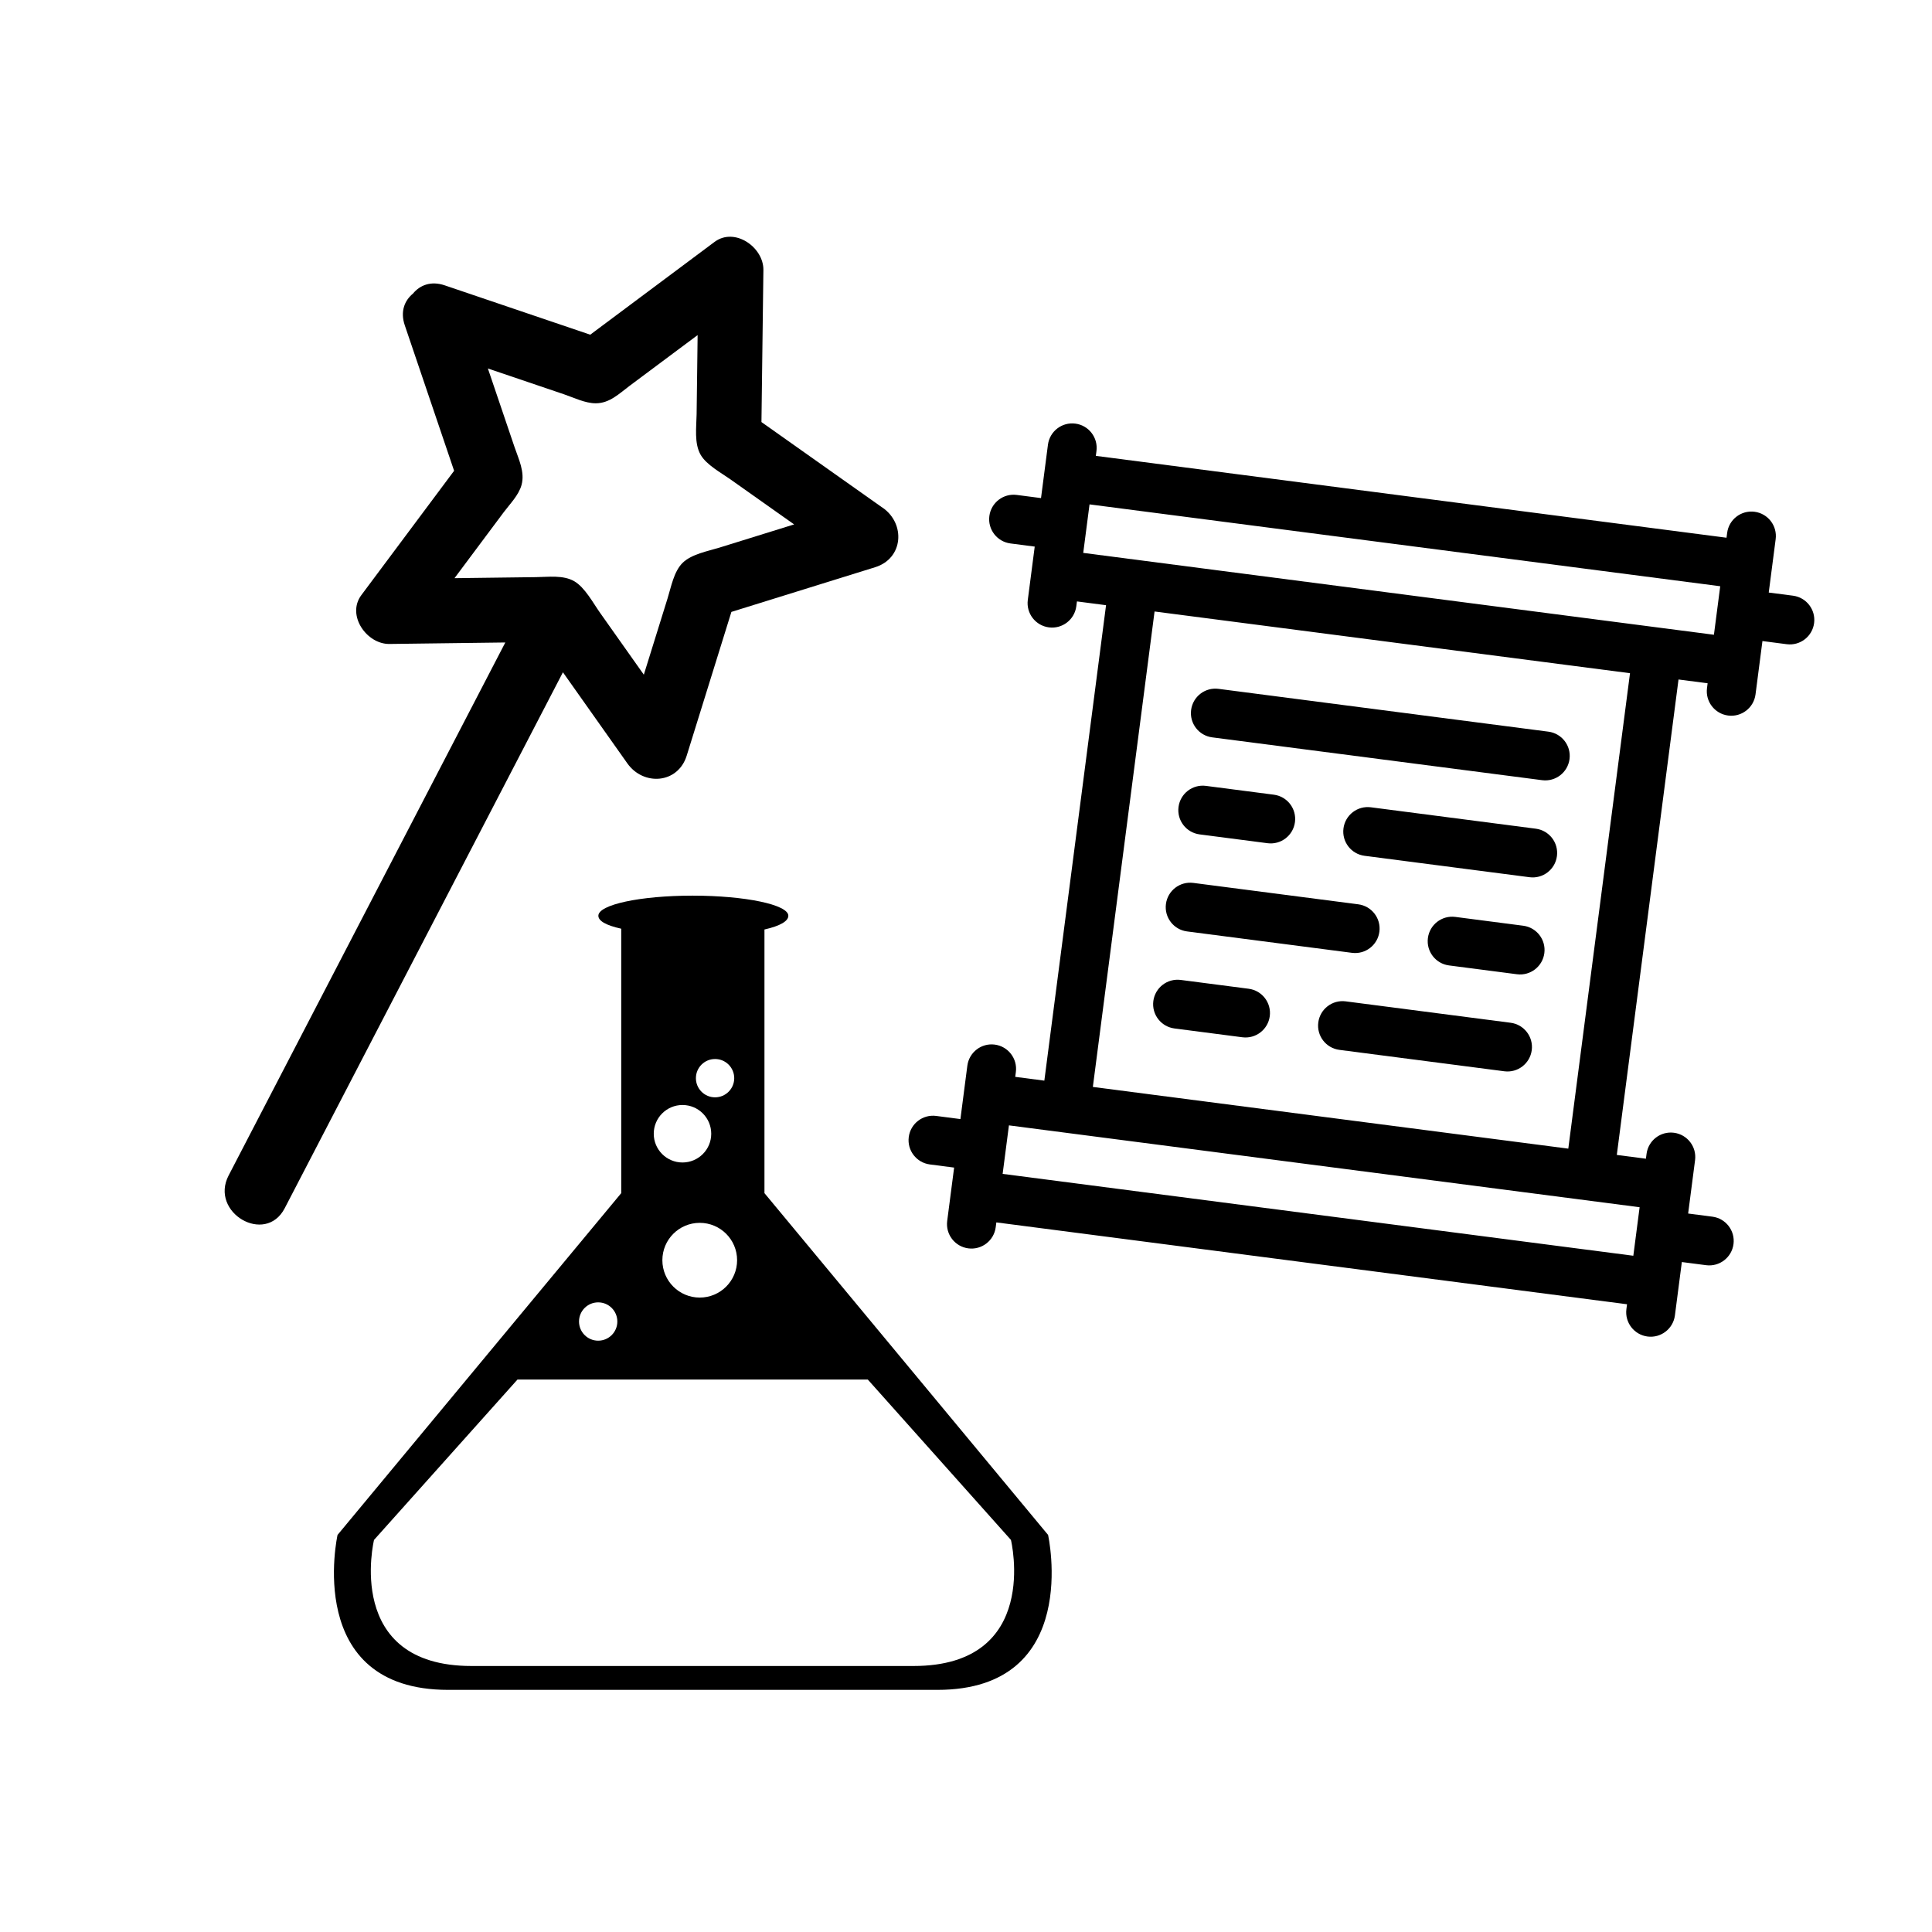 <?xml version="1.0" encoding="UTF-8" standalone="no"?>
<svg
   xmlns:dc="http://purl.org/dc/elements/1.1/"
   xmlns:cc="http://creativecommons.org/ns#"
   xmlns:rdf="http://www.w3.org/1999/02/22-rdf-syntax-ns#"
   xmlns:svg="http://www.w3.org/2000/svg"
   xmlns="http://www.w3.org/2000/svg"
   xmlns:sodipodi="http://sodipodi.sourceforge.net/DTD/sodipodi-0.dtd"
   xmlns:inkscape="http://www.inkscape.org/namespaces/inkscape"
   version="1.1"
   x="0px"
   y="0px"
   width="100px"
   height="100px"
   viewBox="5.0 -10.0 100.0 135.0"
   enable-background="new 0 0 100 100"
   xml:space="preserve"
   id="svg2"
   inkscape:version="0.48.4 r9939"
   sodipodi:docname="small-objects.svg"><defs
     id="defs16" /><sodipodi:namedview
     pagecolor="#ffffff"
     bordercolor="#666666"
     borderopacity="1"
     objecttolerance="10"
     gridtolerance="10"
     guidetolerance="10"
     inkscape:pageopacity="0"
     inkscape:pageshadow="2"
     inkscape:window-width="1366"
     inkscape:window-height="702"
     id="namedview14"
     showgrid="false"
     inkscape:zoom="4.3826094"
     inkscape:cx="70.289319"
     inkscape:cy="54.83711"
     inkscape:window-x="0"
     inkscape:window-y="27"
     inkscape:window-maximized="1"
     inkscape:current-layer="svg2"
     showguides="true"
     inkscape:guide-bbox="true" /><g
     id="Captions" /><g
     id="Your_Icon"
     transform="matrix(0.556,0,0,0.556,8.113,52.481)"><path
       d="M 71.986,61 H 27.961 L 9.932,81.155 c 0,0 -3.848,15.845 12.255,15.845 8.435,0 18.821,0 25.067,0 0,0 2.167,0 5.539,0 6.21,0 16.511,0 24.929,0 16.103,0 12.255,-15.845 12.255,-15.845 L 71.986,61 z"
       id="path6"
       inkscape:connector-curvature="0"
       style="fill:none" /><path
       d="M 94.644,80.526 59,37.573 V 4.439 C 61,3.987 62.001,3.38 62.001,2.713 62.001,1.317 56.557,0.185 49.975,0.185 43.393,0.185 38.126,1.316 38.126,2.712 38.126,3.332 39,3.9 41,4.34 V 37.573 L 5.348,80.526 c 0,0 -4.355,19.474 13.901,19.474 51.559,0 60.843,0 61.485,0 18.257,0 13.91,-19.474 13.91,-19.474 z M 52.793,20.716 c 1.33,0 2.408,1.078 2.408,2.408 0,1.33 -1.078,2.408 -2.408,2.408 -1.33,0 -2.408,-1.078 -2.408,-2.408 0,-1.33 1.078,-2.408 2.408,-2.408 z m 2.769,25.286 c 0,2.593 -2.102,4.696 -4.696,4.696 -2.594,0 -4.696,-2.102 -4.696,-4.696 0,-2.594 2.102,-4.696 4.696,-4.696 2.594,0 4.696,2.102 4.696,4.696 z M 48.699,26.496 c 1.995,0 3.612,1.617 3.612,3.612 0,1.995 -1.617,3.612 -3.612,3.612 -1.995,0 -3.612,-1.617 -3.612,-3.612 0,-1.995 1.617,-3.612 3.612,-3.612 z M 38.103,51.299 c 1.33,0 2.408,1.078 2.408,2.408 0,1.33 -1.078,2.408 -2.408,2.408 -1.33,0 -2.408,-1.078 -2.408,-2.408 0,-1.329 1.078,-2.408 2.408,-2.408 z M 77.722,97 c -8.418,0 -18.719,0 -24.929,0 -3.372,0 -5.539,0 -5.539,0 -6.246,0 -16.632,0 -25.067,0 C 6.084,97 9.932,81.155 9.932,81.155 L 27.961,61 h 44.026 l 17.99,20.155 c 0,0 3.848,15.845 -12.255,15.845 z"
       id="path8"
       inkscape:connector-curvature="0" /></g><g
     transform="matrix(0.678,0.088,-0.088,0.678,53.131,13.195)"
     id="g3"><path
       inkscape:connector-curvature="0"
       d="M 90,79.5 H 87.5 V 77 74 c 0,-1.381 -1.119,-2.5 -2.5,-2.5 -1.381,0 -2.5,1.119 -2.5,2.5 v 0.5 h -3 v -49 h 3 V 26 c 0,1.381 1.119,2.5 2.5,2.5 1.381,0 2.5,-1.119 2.5,-2.5 V 23 20.5 H 90 c 1.381,0 2.5,-1.119 2.5,-2.5 0,-1.381 -1.119,-2.5 -2.5,-2.5 H 87.5 V 13 10 C 87.5,8.619 86.381,7.5 85,7.5 83.619,7.5 82.5,8.619 82.5,10 v 0.5 h -65 V 10 C 17.5,8.619 16.381,7.5 15,7.5 13.619,7.5 12.5,8.619 12.5,10 v 3 2.5 H 10 c -1.381,0 -2.5,1.119 -2.5,2.5 0,1.381 1.119,2.5 2.5,2.5 h 2.5 v 2.5 3 c 0,1.381 1.119,2.5 2.5,2.5 1.381,0 2.5,-1.119 2.5,-2.5 v -0.5 h 3 v 49 h -3 V 74 c 0,-1.381 -1.119,-2.5 -2.5,-2.5 -1.381,0 -2.5,1.119 -2.5,2.5 v 3 2.5 H 10 c -1.381,0 -2.5,1.119 -2.5,2.5 0,1.381 1.119,2.5 2.5,2.5 h 2.5 v 2.5 3 c 0,1.381 1.119,2.5 2.5,2.5 1.381,0 2.5,-1.119 2.5,-2.5 v -0.5 h 65 V 90 c 0,1.381 1.119,2.5 2.5,2.5 1.381,0 2.5,-1.119 2.5,-2.5 V 87 84.5 H 90 c 1.381,0 2.5,-1.119 2.5,-2.5 0,-1.381 -1.119,-2.5 -2.5,-2.5 z m -72.5,-64 h 65 v 5 h -65 v -5 z m 8,10 h 49 v 49 h -49 v -49 z m -8,59 v -5 h 65 v 5 h -65 z"
       id="path5" /><path
       inkscape:connector-curvature="0"
       d="m 33,37.5 h 34 c 1.381,0 2.5,-1.119 2.5,-2.5 0,-1.381 -1.119,-2.5 -2.5,-2.5 H 33 c -1.381,0 -2.5,1.119 -2.5,2.5 0,1.381 1.119,2.5 2.5,2.5 z"
       id="path7" /><path
       inkscape:connector-curvature="0"
       d="m 33,47.5 h 7 c 1.381,0 2.5,-1.119 2.5,-2.5 0,-1.381 -1.119,-2.5 -2.5,-2.5 h -7 c -1.381,0 -2.5,1.119 -2.5,2.5 0,1.381 1.119,2.5 2.5,2.5 z"
       id="path9" /><path
       inkscape:connector-curvature="0"
       d="M 67,42.5 H 50 c -1.381,0 -2.5,1.119 -2.5,2.5 0,1.381 1.119,2.5 2.5,2.5 h 17 c 1.381,0 2.5,-1.119 2.5,-2.5 0,-1.381 -1.119,-2.5 -2.5,-2.5 z"
       id="path11" /><path
       inkscape:connector-curvature="0"
       d="m 33,57.5 h 17 c 1.381,0 2.5,-1.119 2.5,-2.5 0,-1.381 -1.119,-2.5 -2.5,-2.5 H 33 c -1.381,0 -2.5,1.119 -2.5,2.5 0,1.381 1.119,2.5 2.5,2.5 z"
       id="path13" /><path
       inkscape:connector-curvature="0"
       d="m 40,62.5 h -7 c -1.381,0 -2.5,1.119 -2.5,2.5 0,1.381 1.119,2.5 2.5,2.5 h 7 c 1.381,0 2.5,-1.119 2.5,-2.5 0,-1.381 -1.119,-2.5 -2.5,-2.5 z"
       id="path15" /><path
       inkscape:connector-curvature="0"
       d="m 67,52.5 h -7 c -1.381,0 -2.5,1.119 -2.5,2.5 0,1.381 1.119,2.5 2.5,2.5 h 7 c 1.381,0 2.5,-1.119 2.5,-2.5 0,-1.381 -1.119,-2.5 -2.5,-2.5 z"
       id="path17" /><path
       inkscape:connector-curvature="0"
       d="M 67,62.5 H 50 c -1.381,0 -2.5,1.119 -2.5,2.5 0,1.381 1.119,2.5 2.5,2.5 h 17 c 1.381,0 2.5,-1.119 2.5,-2.5 0,-1.381 -1.119,-2.5 -2.5,-2.5 z"
       id="path19" /></g><path
     inkscape:connector-curvature="0"
     d="m 49.188,25.49 c -2.827,-1.999 -5.654,-3.998 -8.481,-5.998 0.045,-3.543 0.091,-7.085 0.136,-10.627 0.02,-1.582 -2.001,-3.015 -3.415,-1.96 -2.895,2.161 -5.791,4.321 -8.685,6.482 -3.389,-1.149 -6.779,-2.299 -10.168,-3.448 -0.963,-0.327 -1.735,-0.013 -2.217,0.575 -0.588,0.482 -0.902,1.253 -0.574,2.217 1.149,3.389 2.298,6.778 3.447,10.166 -2.16,2.895 -4.321,5.791 -6.481,8.686 -1.055,1.414 0.377,3.435 1.96,3.415 2.7,-0.035 5.399,-0.069 8.099,-0.104 -5.538,10.668 -11.075,21.336 -16.614,32.003 -0.907,1.746 -1.812,3.492 -2.719,5.238 -1.347,2.594 2.571,4.89 3.919,2.29 5.798,-11.169 11.596,-22.337 17.394,-33.506 0.683,-1.314 1.364,-2.628 2.046,-3.942 1.5,2.121 3,4.243 4.501,6.364 1.124,1.589 3.534,1.435 4.149,-0.541 1.04,-3.348 2.081,-6.695 3.122,-10.042 3.347,-1.041 6.695,-2.082 10.043,-3.122 1.977,-0.614 2.131,-3.025 0.541,-4.149 z m -11.374,2.763 c -0.828,0.257 -1.997,0.459 -2.628,1.089 -0.6,0.601 -0.79,1.668 -1.036,2.459 -0.396,1.271 -0.79,2.542 -1.186,3.813 -0.159,0.51 -0.317,1.02 -0.476,1.53 -0.236,-0.334 -0.472,-0.668 -0.709,-1.002 -0.782,-1.106 -1.565,-2.212 -2.347,-3.318 -0.487,-0.689 -1.061,-1.773 -1.798,-2.205 -0.77,-0.451 -1.815,-0.301 -2.671,-0.291 -1.331,0.017 -2.662,0.034 -3.993,0.051 -0.57,0.008 -1.141,0.015 -1.711,0.022 0.335,-0.449 0.67,-0.899 1.006,-1.348 0.81,-1.085 1.62,-2.171 2.431,-3.257 0.43,-0.575 1.051,-1.193 1.247,-1.907 0.249,-0.905 -0.206,-1.813 -0.49,-2.651 -0.428,-1.26 -0.854,-2.521 -1.282,-3.781 -0.193,-0.569 -0.387,-1.138 -0.579,-1.708 0.491,0.166 0.981,0.333 1.472,0.499 1.283,0.435 2.566,0.871 3.849,1.305 0.686,0.232 1.473,0.628 2.217,0.628 0.969,0 1.645,-0.683 2.368,-1.223 1.068,-0.796 2.134,-1.592 3.201,-2.388 0.516,-0.384 1.032,-0.769 1.548,-1.154 -0.007,0.488 -0.013,0.976 -0.018,1.463 -0.017,1.354 -0.035,2.709 -0.052,4.063 -0.012,0.895 -0.183,2.043 0.288,2.849 0.409,0.698 1.405,1.232 2.06,1.695 1.087,0.768 2.174,1.537 3.26,2.306 0.402,0.284 0.804,0.568 1.206,0.852 -0.432,0.133 -0.862,0.268 -1.294,0.402 -1.295,0.402 -2.588,0.804 -3.882,1.206 z"
     id="path3" /></svg>